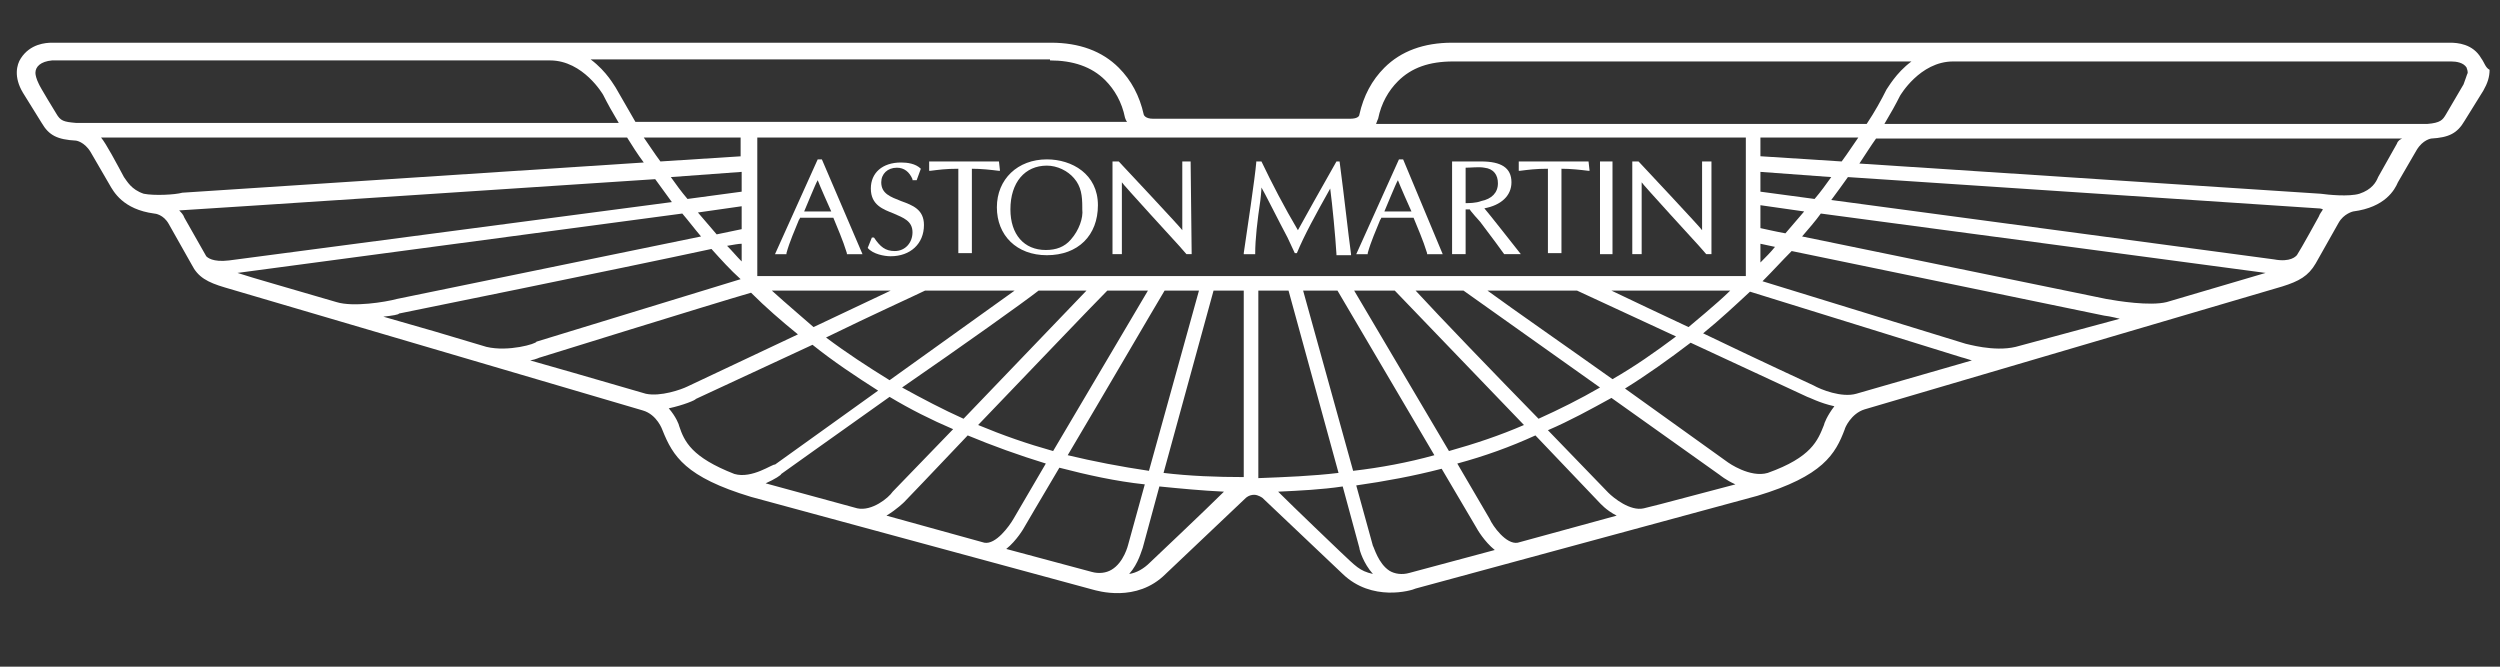 <?xml version="1.0" encoding="utf-8"?>
<!-- Generator: Adobe Illustrator 27.0.0, SVG Export Plug-In . SVG Version: 6.00 Build 0)  -->
<svg version="1.0" id="Layer_1" xmlns="http://www.w3.org/2000/svg" xmlns:xlink="http://www.w3.org/1999/xlink" x="0px" y="0px"
	 viewBox="0 0 240 64" style="enable-background:new 0 0 240 64;" xml:space="preserve">
	 <rect x="0" y="0" width="240" height="64" fill="#333333" stroke="none"/>
	 <g fill="#ffffff" >
	 <polygon points="10.3,17.7 10.3,17.7 10.3,17.7 "/>
<path d="M236.5,8.1c0,0-1.7,2.9-1.7,2.9c-0.3,0.5-0.5,0.8-1.8,0.9c0,0-52.1,0-52.1,0c0.6-1,1.1-1.9,1.5-2.7c0,0,1.9-3.3,5.1-3.3
	l47.8,0c0.5,0,1.2,0.1,1.5,0.6c0,0.1,0.1,0.2,0.1,0.5C236.8,7.2,236.7,7.6,236.5,8.1 M230.1,13.8l-1.8,3.2c-0.2,0.5-0.6,1.2-1.8,1.6
	c-1,0.3-3,0.1-3.7,0l-44.3-2.9c0.6-0.9,1.1-1.7,1.6-2.4h50.5C230.4,13.4,230.2,13.5,230.1,13.8 M222.6,20.8c0,0-1.7,3.1-2.1,3.7
	c-0.1,0.1-0.6,0.7-2.2,0.4l-42.5-5.7c0.6-0.8,1.1-1.5,1.6-2.2l45.1,3c0.1,0,0.3,0,0.5,0.1C222.9,20.3,222.7,20.5,222.6,20.8 M208,29
	c-1.6,0.4-4.7-0.1-5.8-0.3c0,0-20-4.1-29.2-6c0.6-0.7,1.3-1.5,1.8-2.2l42.7,5.7L208,29z M193.5,33.3c-2.1,0.5-4.7-0.3-4.8-0.3l0,0
	c0,0,0,0,0,0l-19.5-6c1-1,1.9-2,2.8-2.9l30,6.2c0.1,0,0.7,0.1,1.5,0.3L193.5,33.3z M178.2,37.8c-1.4,0.4-3.4-0.4-4.1-0.8
	c0,0-5.2-2.4-10.6-5c1.6-1.3,3.1-2.7,4.5-4l20.3,6.3c0,0,0.4,0.1,1,0.3L178.2,37.8z M175.1,40.8c-0.6,1.5-1.2,3.1-5.4,4.6
	c-1.7,0.5-3.8-1-3.8-1c0,0-4.6-3.3-9.9-7.1c2.1-1.3,4.2-2.8,6.3-4.4l11.2,5.2c0.1,0,1.2,0.6,2.6,0.9
	C175.4,39.9,175.1,40.7,175.1,40.8 M159.4,48.4l-1.6,0.4c-1.3,0.3-2.9-1-3.4-1.5c0,0-2.5-2.6-5.8-6c2.1-0.9,4.1-2,6.1-3.1l10.4,7.4
	c0,0,0.6,0.5,1.5,0.9C164.3,47.1,159.4,48.4,159.4,48.4 M145.7,52.1c-1.1,0.2-2.4-1.6-2.7-2.3l-3.1-5.3c2.6-0.7,5.1-1.6,7.5-2.7
	l6.1,6.4c0.1,0.1,0.7,0.8,1.7,1.3L145.7,52.1z M135.3,55c-0.7,0.2-1.4,0.1-1.9-0.2c-1.1-0.7-1.5-2.3-1.6-2.4l-1.6-5.8
	c2.8-0.4,5.5-0.9,8.2-1.6l3.3,5.6c0.1,0.2,0.8,1.4,1.8,2.2L135.3,55z M128.6,52.9c0,0-4.4-4.2-5.9-5.7c2.1-0.1,4.2-0.2,6.2-0.5
	l1.6,5.9c0,0.2,0.4,1.5,1.3,2.5C130.5,54.8,130.2,54.4,128.6,52.9 M120.8,45.9V27.9h2.9l4.8,17.5C126,45.7,123.4,45.8,120.8,45.9
	 M111.7,45.4l4.8-17.5h2.9v17.9C116.8,45.8,114.2,45.7,111.7,45.4 M110.4,54c-0.6,0.6-1.3,1-2,1.1c0.9-1,1.2-2.3,1.3-2.5l1.6-5.9
	c2,0.2,4.1,0.4,6.2,0.5C115.9,48.8,110.4,54,110.4,54 M108.3,52.3c0,0-0.4,1.7-1.6,2.4c-0.5,0.3-1.2,0.4-1.9,0.2l-8.2-2.2
	c1-0.8,1.7-2,1.8-2.2c0,0,1.4-2.4,3.3-5.6c2.7,0.7,5.4,1.3,8.2,1.6L108.3,52.3z M94.5,52.1l-9.4-2.6c1-0.6,1.7-1.3,1.7-1.3
	c0,0,2.7-2.8,6.1-6.4c2.4,1,4.9,1.9,7.5,2.7l-3.1,5.3C96.9,50.5,95.6,52.3,94.5,52.1 M82.3,48.8l-8.8-2.4c0.9-0.4,1.5-0.8,1.5-0.9
	c0,0,4.9-3.5,10.4-7.4c2,1.2,4,2.2,6.1,3.1l-5.8,6C85.3,47.8,83.7,49.1,82.3,48.8 M70.5,45.5c-4.1-1.6-4.8-3.1-5.3-4.6
	c0-0.1-0.3-0.9-1-1.7c1.4-0.3,2.6-0.8,2.6-0.9c0,0,5.6-2.6,11.2-5.2c2,1.6,4.1,3,6.3,4.4l-9.9,7.1C74.2,44.5,72.2,46,70.5,45.5
	 M62,37.8c-0.4-0.1-5.1-1.5-11.1-3.2c0.6-0.1,0.9-0.3,1-0.3c0,0,16.4-5.1,20.2-6.2c1.4,1.4,2.9,2.7,4.5,4l-10.6,5
	C65.4,37.4,63.4,38.1,62,37.8 M46.7,33.3c-3.3-1-6.7-2-9.9-2.9c0.9-0.1,1.5-0.2,1.5-0.3c0,0,21.2-4.3,30-6.2c0.9,1,1.8,2,2.8,2.9
	l-19.6,6C51.5,33,48.8,33.8,46.7,33.3 M32.3,29c-4.4-1.3-8-2.3-9.5-2.8l42.7-5.7c0.6,0.7,1.2,1.5,1.8,2.2l-29.2,6
	C37,29,33.9,29.5,32.3,29 M22,25c-1.6,0.2-2.1-0.3-2.2-0.4l-2.1-3.7c-0.1-0.3-0.3-0.5-0.5-0.7c0.3,0,45.7-3,45.7-3
	c0.5,0.7,1.1,1.5,1.6,2.2L22,25z M13.8,18.6c-1.2-0.4-1.6-1.2-1.9-1.6c-0.7-1.3-1.7-3.2-2.2-3.8h50.5c0.5,0.8,1,1.6,1.6,2.4
	l-44.3,2.9C16.8,18.7,14.8,18.8,13.8,18.6 M7.3,11.8c-1.2-0.1-1.5-0.2-1.9-0.9c0,0-1.6-2.6-1.7-2.9C3.5,7.6,3.4,7.2,3.4,7
	c0-0.6,0.5-1.1,1.6-1.2l47.8,0c3.2,0,5.1,3.3,5.1,3.3c0.4,0.8,0.9,1.7,1.5,2.7H7.3z M100.8,5.8c2.2,0,4,0.6,5.3,1.9
	c0.9,0.9,1.6,2.1,1.9,3.6c0,0,0.1,0.3,0.2,0.4H61c-0.7-1.2-1.9-3.3-1.9-3.3c-0.1-0.1-0.8-1.5-2.4-2.7H100.8z M169,15v-1.8h9.4
	c-0.5,0.7-1,1.5-1.6,2.3L169,15z M169,18.4v-1.9l6.8,0.5c-0.5,0.7-1,1.4-1.6,2.1L169,18.4z M169,21.9v-2.2l4.2,0.6
	c-0.6,0.7-1.2,1.4-1.8,2.1C170.3,22.2,169.5,22,169,21.9 M169,23.4l1.4,0.3c-0.4,0.5-0.9,1-1.4,1.5V23.4z M154.7,27.9h11.4
	c-1.2,1.2-3.9,3.4-4,3.5C159.3,30.1,156.6,28.8,154.7,27.9 M142.8,27.9h8.6l9.5,4.4c-2,1.5-4,2.9-6.1,4.1
	C150.3,33.2,145.4,29.8,142.8,27.9 M135.9,27.9h4.6l13.1,9.3c-1.9,1.1-3.9,2.1-5.9,3C143.4,35.8,138.2,30.4,135.9,27.9 M130,27.9
	h3.9l12.4,12.9c-2.3,1-4.7,1.8-7.2,2.5L130,27.9z M128.4,27.9l9.3,15.8c-2.5,0.7-5.2,1.2-7.8,1.5l-4.8-17.3H128.4z M111.8,27.9h3.3
	l-4.8,17.3c-2.7-0.4-5.3-0.9-7.8-1.5C106,37.8,110.6,29.9,111.8,27.9 M106.3,27.9h3.9l-9.1,15.4c-2.5-0.7-4.8-1.5-7.2-2.5
	C98.9,35.6,104.8,29.4,106.3,27.9 M99.7,27.9h4.6L92.5,40.2c-2-0.9-3.9-1.9-5.9-3C92.4,33.2,98.3,29,99.7,27.9 M78.1,31.4
	c-0.1-0.1-2.8-2.4-4-3.5h11.4L78.1,31.4z M88.8,27.9h8.6l-12,8.6c-2.1-1.3-4.1-2.6-6.1-4.1C83.8,30.2,88,28.3,88.8,27.9 M71.2,23.4
	v1.7c-0.5-0.5-0.9-1-1.4-1.5C70.4,23.5,70.9,23.4,71.2,23.4 M71.2,19.8v2.2l-2.4,0.5c-0.6-0.7-1.2-1.4-1.8-2.1L71.2,19.8z
	 M71.2,16.5v1.9L66,19.1c-0.6-0.7-1.1-1.4-1.6-2.1L71.2,16.5z M71.2,15l-7.8,0.5c-0.6-0.8-1.1-1.6-1.6-2.3h9.3V15z M72.7,26.5
	C72.6,26.5,72.6,26.5,72.7,26.5l0-13.3h94.9l0,13.3c0,0,0,0,0,0L72.7,26.5z M132.3,11.4c0.3-1.5,1-2.7,1.9-3.6
	c1.3-1.3,3-1.9,5.3-1.9h44c-1.5,1.1-2.3,2.6-2.4,2.7c-0.5,1-1.1,2.1-1.9,3.3h-47.1C132.2,11.6,132.3,11.4,132.3,11.4 M238.2,5.6
	c-0.8-1.4-2.3-1.5-3-1.5h-95.8c-2.7,0-4.9,0.8-6.5,2.4c-1.2,1.2-2,2.7-2.4,4.5c0,0.1-0.1,0.4-0.9,0.4h-18.9c-0.8,0-0.9-0.4-0.9-0.4
	c-0.4-1.8-1.2-3.3-2.4-4.5c-1.6-1.6-3.8-2.4-6.5-2.4H5c-0.6,0-2.1,0.1-3,1.5C1.6,6.2,1.3,7.4,2.2,8.9c0,0,1.8,2.9,1.8,2.9
	c0.7,1.2,1.5,1.6,3.3,1.7c0,0,0.8,0.1,1.4,1.1l1.8,3.1c0.4,0.7,1.3,2.4,4.3,2.8c0.1,0,0.9,0.1,1.4,1c0,0,2.2,3.9,2.2,3.9
	c0.6,1.2,1.5,1.7,3.2,2.2c0,0,40.1,11.8,40.1,11.8c1.4,0.4,1.9,1.9,1.9,1.9c1,2.5,2.2,4.5,8.5,6.4c0,0,32.8,8.9,32.8,8.9
	c0.4,0.1,4.2,1.3,7-1.5c0,0,7.7-7.3,7.7-7.3c0,0,0.3-0.3,0.8-0.3c0.4,0,0.8,0.3,0.8,0.3c0,0,7.7,7.3,7.7,7.3c2.8,2.7,6.6,1.6,7,1.4
	c0,0,32.8-8.9,32.8-8.9c6.3-1.9,7.5-4,8.4-6.4c0-0.1,0.6-1.5,1.9-1.9c0,0,6.1-1.8,40.1-11.8c1.6-0.5,2.5-1,3.2-2.2l2.2-3.9
	c0.5-0.9,1.4-1.1,1.4-1.1c3.1-0.4,4-2.1,4.3-2.8c0,0,1.8-3.1,1.8-3.1c0.6-1,1.4-1.1,1.4-1.1c1.7-0.1,2.5-0.5,3.2-1.7
	c0,0,1.8-2.9,1.8-2.9c0.4-0.7,0.6-1.3,0.6-2C238.6,6.5,238.5,6,238.2,5.6"/>
<path d="M77.2,20.3c0.1-0.2,1.1-2.7,1.3-3c0.1,0.3,1.2,2.8,1.3,3H77.2z M78.9,15.3h-0.4l-4.1,9.1h1.1l0-0.1c0.3-1.1,0.8-2.2,1.2-3.2
	c0,0,0.1-0.1,0.1-0.2H80c0.4,1,0.9,2.1,1.3,3.4l0,0.1h1.5L78.9,15.3z"/>
<path d="M83.3,23.8L83.3,23.8c0.5,0.6,1.6,0.8,2.2,0.8c1.9,0,3.2-1.2,3.2-3c0-1.5-1.1-1.9-2.2-2.3c-1-0.4-1.9-0.7-1.9-1.8
	c0-0.8,0.6-1.4,1.5-1.4c0.7,0,1.2,0.4,1.5,1.1l0,0.1H88l0.4-1.1l0,0c-0.5-0.5-1.3-0.6-1.9-0.6c-1.8,0-2.9,1-2.9,2.5
	c0,1.6,1.2,2,2.2,2.4c0.9,0.4,1.8,0.7,1.8,1.8c0,1-0.7,1.8-1.7,1.8c-0.9,0-1.4-0.4-2-1.3l0,0h-0.2L83.3,23.8z"/>
<path d="M95.9,15.5h-6.7v0.9l0.1,0c0.8-0.1,1.5-0.2,2.7-0.2v8.1h1.3v-8.1c0.9,0,1.8,0.1,2.6,0.2l0.1,0L95.9,15.5L95.9,15.5z"/>
<path d="M102.8,23c-0.6,0.7-1.4,1-2.4,1c-2.1,0-3.4-1.5-3.4-3.9c0-2.6,1.4-4.2,3.5-4.2c1,0,2,0.5,2.6,1.2c0.7,0.8,0.8,1.7,0.8,2.8
	c0,0.1,0,0.1,0,0.2C104,20.9,103.6,22.1,102.8,23 M100.5,15.3c-2.8,0-4.8,1.9-4.8,4.6c0,2.7,1.9,4.6,4.8,4.6c3,0,4.9-1.9,4.9-4.8
	C105.4,16.7,102.9,15.3,100.5,15.3"/>
<path d="M114.3,15.5h-0.8v6.6h0c0-0.1-6.1-6.6-6.1-6.6h-0.6v8.9h0.9v-6.9h0c0,0.1,5.5,6.1,5.5,6.1l0.7,0.8l0,0h0.5L114.3,15.5
	L114.3,15.5z"/>
<path d="M128.6,15.5h-0.3l-2.2,3.9c0,0-1.4,2.5-1.5,2.7c-1.3-2.2-2.5-4.5-3.5-6.6l0,0h-0.5l0,0.1c-0.1,1.3-0.9,6.7-1.2,8.7l0,0.1
	h1.1v-0.1c0-1.3,0.2-3.1,0.5-5.1c0,0,0.1-0.9,0.1-1.2c0.2,0.3,1.8,3.5,2.5,4.8l0.7,1.5h0.2l0,0c0.7-1.7,1.8-3.7,3.2-6.2
	c0.2,1.5,0.5,4.6,0.6,6.3l0,0.1h1.4l0-0.1C129.4,22.2,129.1,19.3,128.6,15.5L128.6,15.5L128.6,15.5z"/>
<path d="M132.9,20.3c0.1-0.2,1.1-2.7,1.3-3c0.1,0.3,1.2,2.8,1.3,3H132.9z M134.7,15.3L134.7,15.3h-0.4l-4.1,9.1h1.1l0-0.1
	c0.3-1.1,0.8-2.2,1.2-3.2c0,0,0.1-0.1,0.1-0.2h3.1c0.4,1,0.9,2.1,1.3,3.4l0,0.1h1.5L134.7,15.3z"/>
<path d="M140.7,19.5v-3.4c0.5,0,1.3-0.1,1.8,0c0.9,0.1,1.3,0.7,1.3,1.5c0,0.9-0.6,1.5-1.6,1.7C141.7,19.5,141,19.5,140.7,19.5
	 M142.5,20c1.6-0.3,2.6-1.2,2.6-2.5c0-1.4-1-2-2.9-2h-2.7h-0.1v8.9h1.3v-4.3h0.4c0,0.1,1,1.2,1,1.2c0,0,1.5,2,1.5,2l0.8,1.1h0h1.6
	C146,24.4,142.7,20.2,142.5,20"/>
<path d="M152.5,15.5h-6.7v0.9l0.1,0c0.8-0.1,1.5-0.2,2.7-0.2v8.1h1.3v-8.1c0.9,0,1.8,0.1,2.6,0.2l0.1,0L152.5,15.5L152.5,15.5z"/>
<rect x="153.6" y="15.5" width="1.2" height="8.9"/>
<path d="M163.4,15.5v6.6h0c0-0.1-6.1-6.6-6.1-6.6h-0.6v8.9h0.9v-6.9h0c0,0.1,5.5,6.1,5.5,6.1l0.7,0.8l0.5,0v-8.9H163.4z"/>
	 </g>
</svg>
